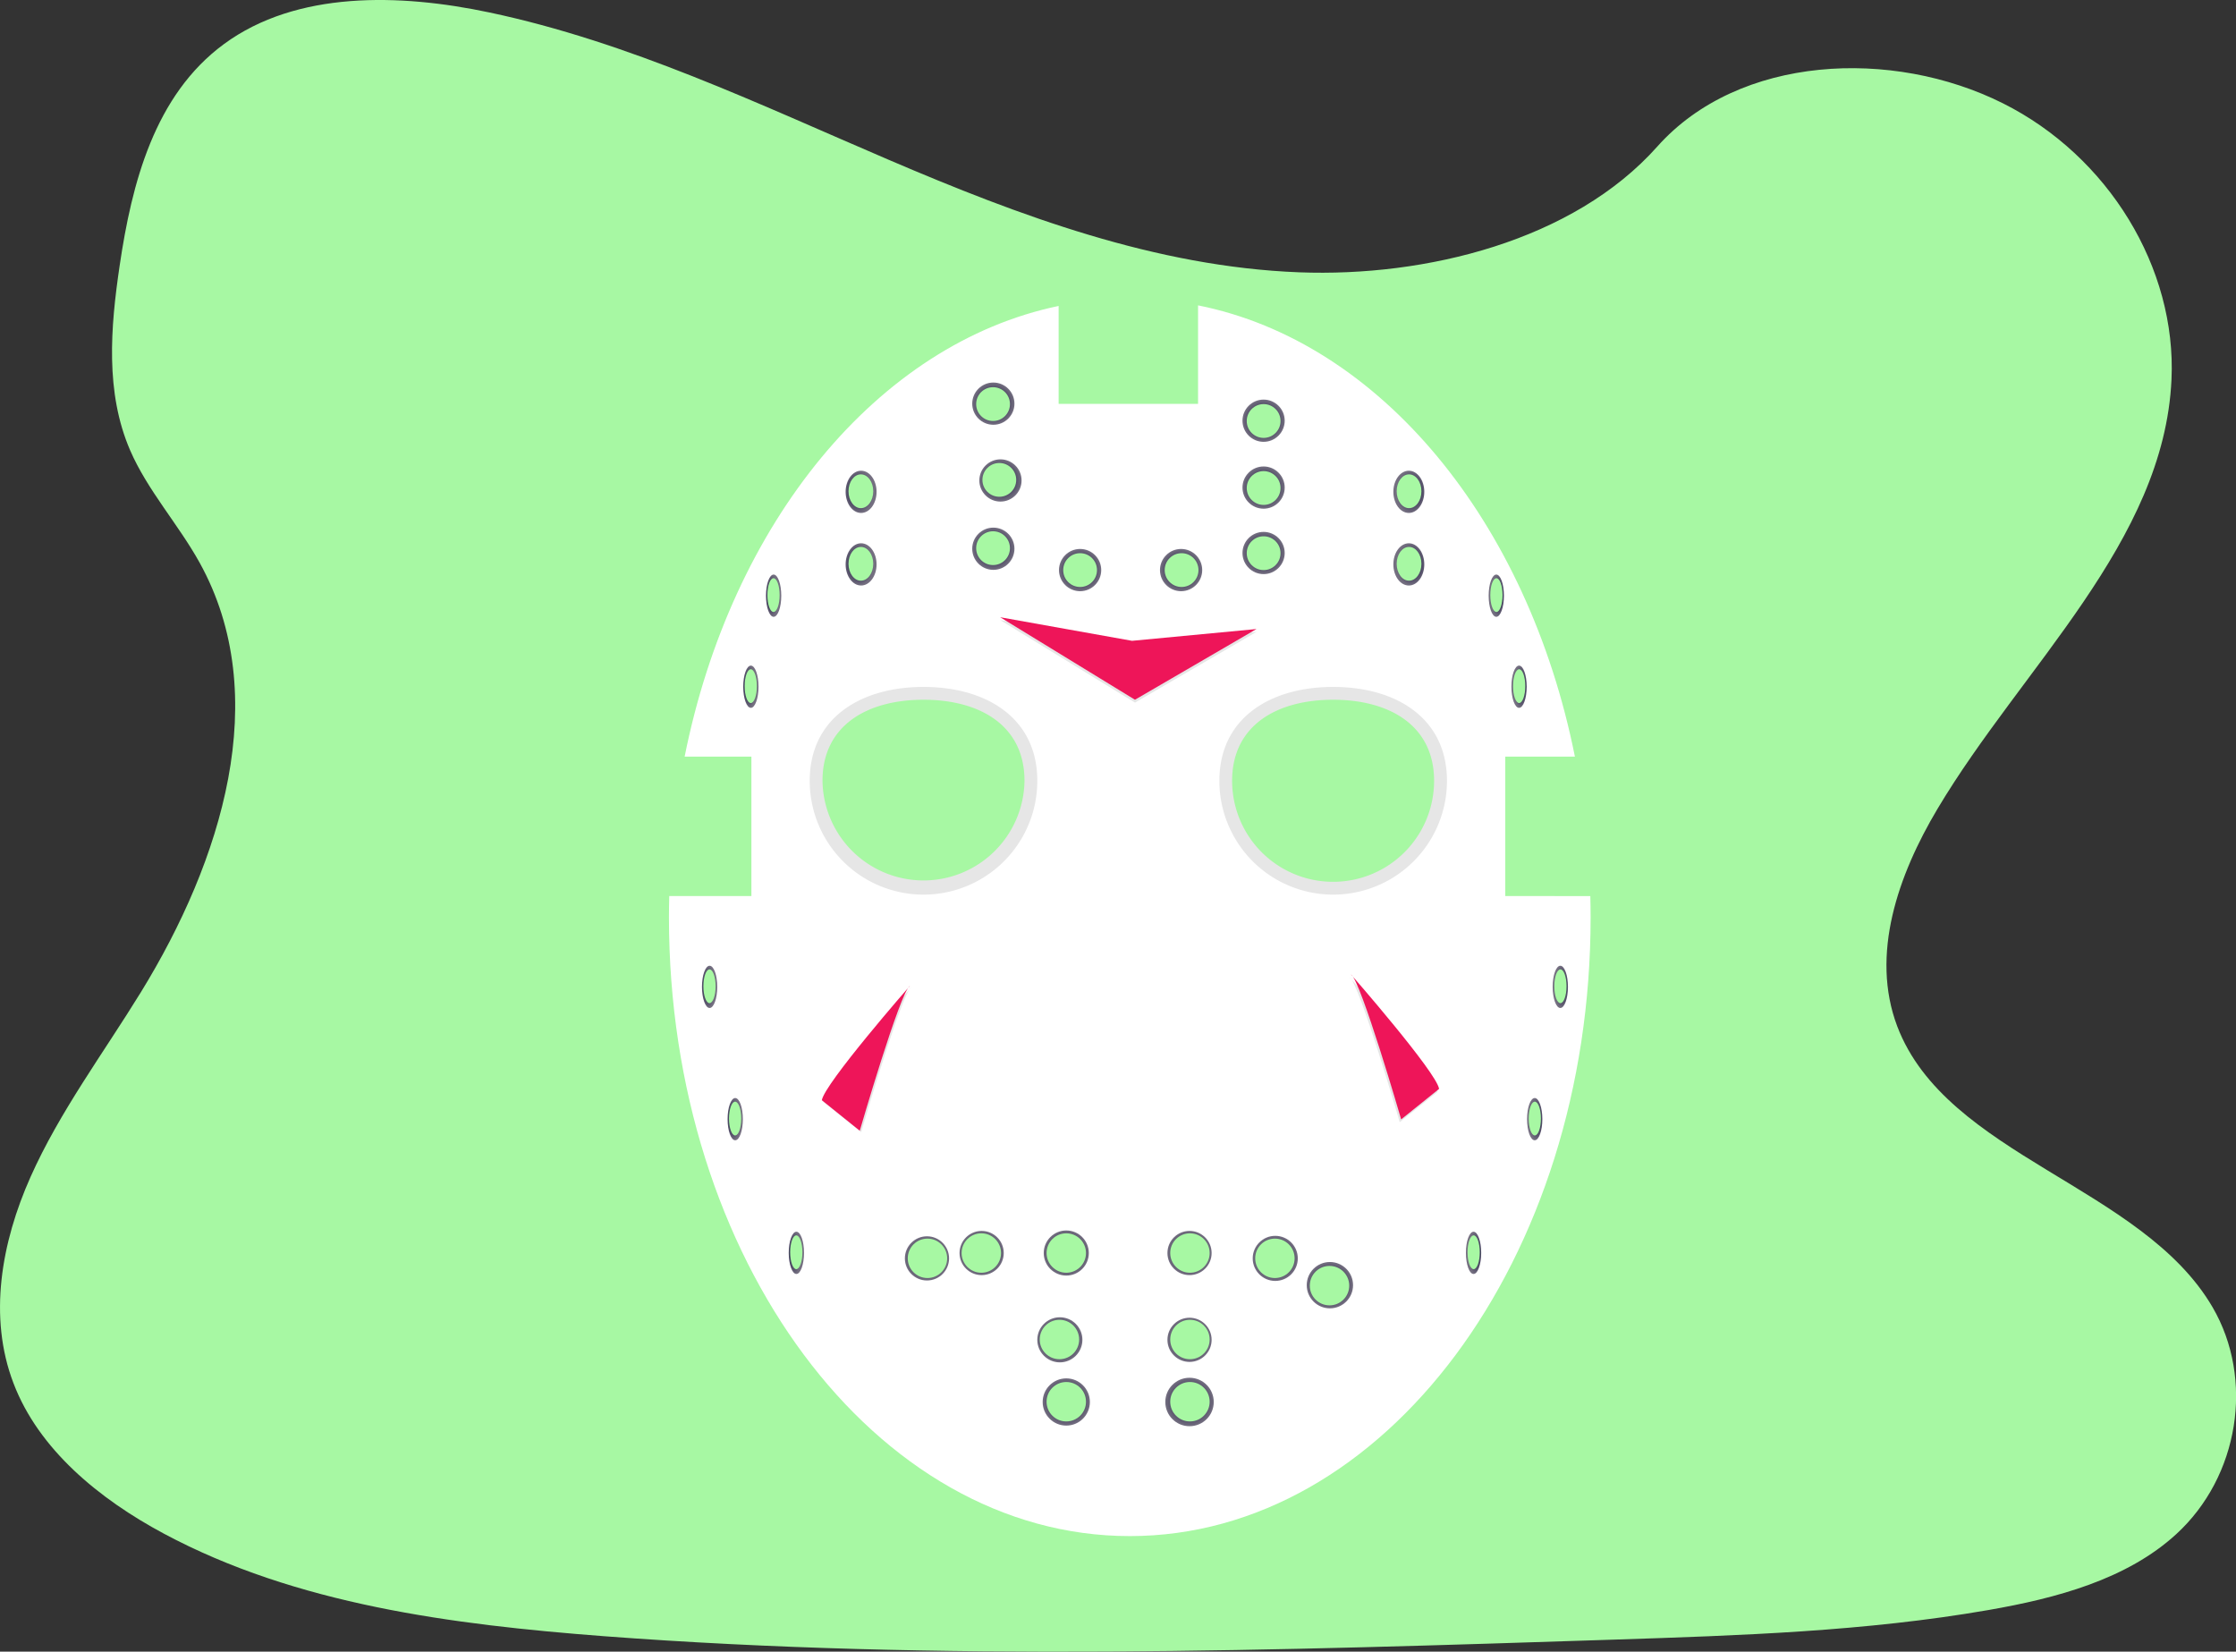 <svg xmlns="http://www.w3.org/2000/svg" xmlns:xlink="http://www.w3.org/1999/xlink" data-name="Layer 1" width="1156" height="853.87" viewBox="0 0 1156 853.87"><rect x="0" y="0" width="1156" height="853.87" fill="#333333" stroke="none"/><defs><radialGradient id="aa9bbbd4-ef44-4ca3-807a-29cf227bcd20-3123" cx="513.55" cy="208.68" r="10.92" gradientUnits="userSpaceOnUse"><stop offset="0" stop-color="#212149"/><stop offset="0.27" stop-color="#201f45" stop-opacity="0.95"/><stop offset="0.63" stop-color="#1c183b" stop-opacity="0.81"/><stop offset="1" stop-color="#170f2c" stop-opacity="0.6"/></radialGradient><radialGradient id="f75c1103-dbdd-40e9-8416-4e642e18aa3d-3124" cx="517.23" cy="248.39" r="10.92" xlink:href="#aa9bbbd4-ef44-4ca3-807a-29cf227bcd20-3123"/><radialGradient id="ec36dd4b-0cc3-4d86-81db-93869b0f2b53-3125" cx="513.55" cy="283.69" r="10.92" xlink:href="#aa9bbbd4-ef44-4ca3-807a-29cf227bcd20-3123"/><radialGradient id="a08c9c89-6c7b-4448-9345-21cfa6153722-3126" cx="491.25" cy="277.34" r="10.92" gradientTransform="translate(85.29 -23.07) scale(0.73 1)" xlink:href="#aa9bbbd4-ef44-4ca3-807a-29cf227bcd20-3123"/><radialGradient id="f46b9fb5-5ad5-4ca4-9cd1-b2bf013e2a18-3127" cx="491.25" cy="314.84" r="10.92" gradientTransform="translate(85.29 -23.07) scale(0.73 1)" xlink:href="#aa9bbbd4-ef44-4ca3-807a-29cf227bcd20-3123"/><radialGradient id="fc3266a2-4bdb-4538-8728-bd62083ffd21-3128" cx="536.66" cy="331.02" r="10.92" gradientTransform="translate(205.65 -23.07) scale(0.36 1)" xlink:href="#aa9bbbd4-ef44-4ca3-807a-29cf227bcd20-3123"/><radialGradient id="fa09a408-e8f2-48b5-9115-b1d0155c2f4f-3129" cx="504.16" cy="378.09" r="10.92" gradientTransform="translate(205.65 -23.07) scale(0.36 1)" xlink:href="#aa9bbbd4-ef44-4ca3-807a-29cf227bcd20-3123"/><radialGradient id="fca221e4-dacf-4335-8ab4-56b46fb39daf-3130" cx="445.26" cy="533.25" r="10.92" gradientTransform="translate(205.65 -23.07) scale(0.36 1)" xlink:href="#aa9bbbd4-ef44-4ca3-807a-29cf227bcd20-3123"/><radialGradient id="f2997733-82f7-43b3-b4a2-9aeda5f60e4b-3131" cx="481.82" cy="601.64" r="10.92" gradientTransform="translate(205.65 -23.07) scale(0.36 1)" xlink:href="#aa9bbbd4-ef44-4ca3-807a-29cf227bcd20-3123"/><radialGradient id="ec2ecb09-d4ef-422b-ae79-01558496b342-3132" cx="569.16" cy="670.77" r="10.92" gradientTransform="translate(205.65 -23.07) scale(0.36 1)" xlink:href="#aa9bbbd4-ef44-4ca3-807a-29cf227bcd20-3123"/><radialGradient id="af02bd59-7446-488a-b8fc-bdc2c13ac0e6-3133" cx="422.57" cy="533.25" r="10.92" gradientTransform="matrix(-0.36, 0, 0, 1, 959.68, -23.07)" xlink:href="#aa9bbbd4-ef44-4ca3-807a-29cf227bcd20-3123"/><radialGradient id="b5addac3-d630-47be-b564-26fd2b071e44-3134" cx="459.13" cy="601.64" r="10.92" gradientTransform="matrix(-0.36, 0, 0, 1, 959.68, -23.07)" xlink:href="#aa9bbbd4-ef44-4ca3-807a-29cf227bcd20-3123"/><radialGradient id="e2b10429-1806-4563-a497-43955a3c409a-3135" cx="546.46" cy="670.77" r="10.92" gradientTransform="matrix(-0.36, 0, 0, 1, 959.68, -23.07)" xlink:href="#aa9bbbd4-ef44-4ca3-807a-29cf227bcd20-3123"/><radialGradient id="b449913b-a3bd-4b7e-b74e-3a16dce6057b-3136" cx="480.03" cy="277.34" r="10.92" gradientTransform="matrix(-0.73, 0, 0, 1, 1080.03, -23.07)" xlink:href="#aa9bbbd4-ef44-4ca3-807a-29cf227bcd20-3123"/><radialGradient id="bce6c7e1-aabc-4c98-abcc-29250c8d974d-3137" cx="480.03" cy="314.84" r="10.92" gradientTransform="matrix(-0.73, 0, 0, 1, 1080.03, -23.07)" xlink:href="#aa9bbbd4-ef44-4ca3-807a-29cf227bcd20-3123"/><radialGradient id="b10cd907-f59d-4772-b6f8-ffb2d28c9e39-3138" cx="513.96" cy="331.02" r="10.92" gradientTransform="matrix(-0.36, 0, 0, 1, 959.68, -23.07)" xlink:href="#aa9bbbd4-ef44-4ca3-807a-29cf227bcd20-3123"/><radialGradient id="a28a0d57-7e7e-49a6-bfc5-af83b54b7f1a-3139" cx="481.47" cy="378.09" r="10.92" gradientTransform="matrix(-0.36, 0, 0, 1, 959.68, -23.07)" xlink:href="#aa9bbbd4-ef44-4ca3-807a-29cf227bcd20-3123"/><radialGradient id="b67486d2-28a2-4f82-9a1f-909f0b144cbf-3140" cx="558.41" cy="294.72" r="10.92" xlink:href="#aa9bbbd4-ef44-4ca3-807a-29cf227bcd20-3123"/><radialGradient id="f76811de-0b5d-4efb-a2df-9fe3ccd8d456-3141" cx="653.27" cy="285.89" r="10.92" xlink:href="#aa9bbbd4-ef44-4ca3-807a-29cf227bcd20-3123"/><radialGradient id="b7b52b38-6a72-4f89-b212-7aab327f5f79-3142" cx="653.27" cy="217.5" r="10.92" xlink:href="#aa9bbbd4-ef44-4ca3-807a-29cf227bcd20-3123"/><radialGradient id="f0303255-e146-4596-9c51-c51b560eb4fb-3143" cx="610.62" cy="294.72" r="10.92" xlink:href="#aa9bbbd4-ef44-4ca3-807a-29cf227bcd20-3123"/><radialGradient id="b13687c7-cd46-4f44-ab29-b845786a55b0-3144" cx="653.27" cy="252.07" r="10.92" xlink:href="#aa9bbbd4-ef44-4ca3-807a-29cf227bcd20-3123"/><radialGradient id="e4017582-7cc3-4ac4-be99-2b4943951817-3145" cx="551.26" cy="647.79" r="11.66" xlink:href="#aa9bbbd4-ef44-4ca3-807a-29cf227bcd20-3123"/><radialGradient id="ad01df78-22d8-4ee7-8853-2fc7c66e3b71-3146" cx="479.24" cy="650.56" r="11.43" xlink:href="#aa9bbbd4-ef44-4ca3-807a-29cf227bcd20-3123"/><radialGradient id="e5a5dc48-fbd4-48c2-9cbf-92bd2991bcf4-3147" cx="507.5" cy="647.79" r="11.43" xlink:href="#aa9bbbd4-ef44-4ca3-807a-29cf227bcd20-3123"/><radialGradient id="e602db05-3e75-4048-afe7-67e8fbe7b2d8-3148" cx="547.94" cy="692.66" r="11.66" xlink:href="#aa9bbbd4-ef44-4ca3-807a-29cf227bcd20-3123"/><radialGradient id="a676eb09-aa41-45f8-978f-be6c5f3689b5-3149" cx="614.98" cy="692.66" r="11.43" xlink:href="#aa9bbbd4-ef44-4ca3-807a-29cf227bcd20-3123"/><radialGradient id="a937236e-0e06-4591-b47e-3dd295b2bcb0-3150" cx="614.98" cy="724.8" r="12.53" xlink:href="#aa9bbbd4-ef44-4ca3-807a-29cf227bcd20-3123"/><radialGradient id="b39e97d1-ca86-432b-bd97-52352e7b3773-3151" cx="551.26" cy="724.8" r="12.21" xlink:href="#aa9bbbd4-ef44-4ca3-807a-29cf227bcd20-3123"/><radialGradient id="fc474cf9-3058-4652-a3eb-1b903cb1f5bb-3152" cx="614.98" cy="647.79" r="11.43" xlink:href="#aa9bbbd4-ef44-4ca3-807a-29cf227bcd20-3123"/><radialGradient id="ad9ade79-bd55-4960-b46c-c177ee8625dc-3153" cx="659.3" cy="650.56" r="11.66" xlink:href="#aa9bbbd4-ef44-4ca3-807a-29cf227bcd20-3123"/><radialGradient id="e263ef8a-1c9f-4b4d-bc1b-0aff5b6a28d8-3154" cx="687.55" cy="664.41" r="11.98" xlink:href="#aa9bbbd4-ef44-4ca3-807a-29cf227bcd20-3123"/></defs><title>jason mask</title><path d="M693.65,163.85C619.54,161,549,134.6,481.55,105.72s-134.16-60.9-206.49-76.2c-46.53-9.85-99.73-11.24-137.22,16.29C101.77,72.3,90.11,118,83.85,160.46c-4.72,31.92-7.49,65.52,5.43,95.41,9,20.75,24.89,38.19,35.91,58.06,38.32,69.15,11.23,154.43-30.3,222-19.48,31.68-42.07,61.89-57.11,95.61S15.8,703.84,29,738.24c13,34.09,44.1,59.7,77.75,77.71,68.35,36.58,148.89,47,227.43,53,173.85,13.12,348.63,7.44,522.94,1.75,64.51-2.11,129.3-4.24,192.76-15.25,35.24-6.12,71.63-15.82,97.21-39.24,32.48-29.74,40.53-80.09,18.77-117.38-36.51-62.54-137.44-78.07-163-145.19-14-37,.38-78.1,20.79-112.37,43.79-73.5,117.18-138,121-222,2.66-57.71-32.62-115.5-87.17-142.8-57.18-28.62-136.47-25-178.66,22.36C835.42,147.59,759.08,166.35,693.65,163.85Z" transform="translate(-22 -23.07)" fill="#a7f8a3"/><path d="M800.22,486.3V414.24h36c-24.29-121.53-100.55-214.5-194.83-233.3v50.92H569.31V181.24c-93.61,19.47-169.2,112.1-193.36,233h34.52V486.3H368c-.09,3.67-.16,7.34-.16,11,0,176.68,106.68,319.9,238.27,319.9S844.34,674,844.34,497.33c0-3.69-.06-7.36-.15-11Z" transform="translate(-22 -23.07)" fill="#fff"/><path d="M558.28,426.74a58.83,58.83,0,0,1-117.66,0c0-32.49,26.34-48.54,58.83-48.54S558.28,394.25,558.28,426.74Z" transform="translate(-22 -23.07)" opacity="0.1"/><path d="M551.66,426.74a52.22,52.22,0,0,1-104.43,0c0-28.84,23.38-41.92,52.22-41.92S551.66,397.9,551.66,426.74Z" transform="translate(-22 -23.07)" fill="#a7f8a3"/><circle cx="513.55" cy="208.68" r="10.92" fill="url(#aa9bbbd4-ef44-4ca3-807a-29cf227bcd20-3123)"/><path d="M652.41,426.74a58.83,58.83,0,0,0,117.66,0c0-32.49-26.34-48.54-58.83-48.54S652.41,394.25,652.41,426.74Z" transform="translate(-22 -23.07)" opacity="0.1"/><path d="M659,426.74a52.21,52.21,0,1,0,104.42,0c0-28.84-23.38-41.92-52.21-41.92S659,397.9,659,426.74Z" transform="translate(-22 -23.07)" fill="#a7f8a3"/><circle cx="517.23" cy="248.39" r="10.92" fill="url(#f75c1103-dbdd-40e9-8416-4e642e18aa3d-3124)"/><circle cx="513.4" cy="208.91" r="8.74" fill="#a7f8a3"/><circle cx="516.64" cy="248.09" r="8.74" fill="#a7f8a3"/><circle cx="513.55" cy="283.69" r="10.92" fill="url(#ec36dd4b-0cc3-4d86-81db-93869b0f2b53-3125)"/><circle cx="513.4" cy="283.39" r="8.74" fill="#a7f8a3"/><ellipse cx="445.18" cy="254.27" rx="8" ry="10.92" fill="url(#a08c9c89-6c7b-4448-9345-21cfa6153722-3126)"/><ellipse cx="445.07" cy="253.97" rx="6.41" ry="8.74" fill="#a7f8a3"/><ellipse cx="445.18" cy="291.78" rx="8" ry="10.92" fill="url(#f46b9fb5-5ad5-4ca4-9cd1-b2bf013e2a18-3127)"/><ellipse cx="445.07" cy="291.47" rx="6.41" ry="8.74" fill="#a7f8a3"/><ellipse cx="399.96" cy="307.96" rx="3.95" ry="10.92" fill="url(#fc3266a2-4bdb-4538-8728-bd62083ffd21-3128)"/><ellipse cx="399.9" cy="307.65" rx="3.17" ry="8.74" fill="#a7f8a3"/><ellipse cx="388.19" cy="355.02" rx="3.95" ry="10.92" fill="url(#fa09a408-e8f2-48b5-9115-b1d0155c2f4f-3129)"/><ellipse cx="388.14" cy="354.72" rx="3.17" ry="8.74" fill="#a7f8a3"/><ellipse cx="366.86" cy="510.19" rx="3.95" ry="10.92" fill="url(#fca221e4-dacf-4335-8ab4-56b46fb39daf-3130)"/><ellipse cx="366.81" cy="509.88" rx="3.17" ry="8.74" fill="#a7f8a3"/><ellipse cx="380.1" cy="578.58" rx="3.95" ry="10.92" fill="url(#f2997733-82f7-43b3-b4a2-9aeda5f60e4b-3131)"/><ellipse cx="380.05" cy="578.27" rx="3.17" ry="8.74" fill="#a7f8a3"/><ellipse cx="411.72" cy="647.7" rx="3.95" ry="10.92" fill="url(#ec2ecb09-d4ef-422b-ae79-01558496b342-3132)"/><ellipse cx="411.67" cy="647.4" rx="3.17" ry="8.74" fill="#a7f8a3"/><ellipse cx="806.68" cy="510.19" rx="3.95" ry="10.92" fill="url(#af02bd59-7446-488a-b8fc-bdc2c13ac0e6-3133)"/><ellipse cx="806.73" cy="509.88" rx="3.17" ry="8.74" fill="#a7f8a3"/><ellipse cx="793.44" cy="578.58" rx="3.95" ry="10.92" fill="url(#b5addac3-d630-47be-b564-26fd2b071e44-3134)"/><ellipse cx="793.49" cy="578.27" rx="3.17" ry="8.74" fill="#a7f8a3"/><ellipse cx="761.82" cy="647.7" rx="3.95" ry="10.92" fill="url(#e2b10429-1806-4563-a497-43955a3c409a-3135)"/><ellipse cx="761.87" cy="647.4" rx="3.17" ry="8.74" fill="#a7f8a3"/><ellipse cx="728.36" cy="254.27" rx="8" ry="10.92" fill="url(#b449913b-a3bd-4b7e-b74e-3a16dce6057b-3136)"/><ellipse cx="728.47" cy="253.97" rx="6.41" ry="8.74" fill="#a7f8a3"/><ellipse cx="728.36" cy="291.78" rx="8" ry="10.92" fill="url(#bce6c7e1-aabc-4c98-abcc-29250c8d974d-3137)"/><ellipse cx="728.47" cy="291.47" rx="6.41" ry="8.74" fill="#a7f8a3"/><ellipse cx="773.58" cy="307.96" rx="3.95" ry="10.92" fill="url(#b10cd907-f59d-4772-b6f8-ffb2d28c9e39-3138)"/><ellipse cx="773.64" cy="307.65" rx="3.17" ry="8.74" fill="#a7f8a3"/><ellipse cx="785.35" cy="355.02" rx="3.95" ry="10.92" fill="url(#a28a0d57-7e7e-49a6-bfc5-af83b54b7f1a-3139)"/><ellipse cx="785.4" cy="354.72" rx="3.17" ry="8.74" fill="#a7f8a3"/><circle cx="558.41" cy="294.72" r="10.92" fill="url(#b67486d2-28a2-4f82-9a1f-909f0b144cbf-3140)"/><circle cx="653.27" cy="285.89" r="10.92" fill="url(#f76811de-0b5d-4efb-a2df-9fe3ccd8d456-3141)"/><circle cx="653.27" cy="217.5" r="10.92" fill="url(#b7b52b38-6a72-4f89-b212-7aab327f5f79-3142)"/><circle cx="610.62" cy="294.72" r="10.92" fill="url(#f0303255-e146-4596-9c51-c51b560eb4fb-3143)"/><circle cx="653.27" cy="252.07" r="10.92" fill="url(#b13687c7-cd46-4f44-ab29-b845786a55b0-3144)"/><circle cx="558.41" cy="294.72" r="8.74" fill="#a7f8a3"/><circle cx="610.87" cy="294.72" r="8.74" fill="#a7f8a3"/><circle cx="653.29" cy="285.98" r="8.74" fill="#a7f8a3"/><circle cx="653.29" cy="252.3" r="8.74" fill="#a7f8a3"/><circle cx="653.29" cy="217.65" r="8.74" fill="#a7f8a3"/><polygon points="517.08 320.57 585.25 332.76 649.61 326.67 586.77 363.23 517.08 320.57" opacity="0.1"/><polygon points="517.08 319.1 585.25 331.29 649.61 325.19 586.77 361.75 517.08 319.1" fill="#ee1559"/><circle cx="551.26" cy="647.79" r="11.66" fill="url(#e4017582-7cc3-4ac4-be99-2b4943951817-3145)"/><circle cx="479.24" cy="650.56" r="11.43" fill="url(#ad01df78-22d8-4ee7-8853-2fc7c66e3b71-3146)"/><circle cx="507.5" cy="647.79" r="11.43" fill="url(#e5a5dc48-fbd4-48c2-9cbf-92bd2991bcf4-3147)"/><circle cx="547.94" cy="692.66" r="11.66" fill="url(#e602db05-3e75-4048-afe7-67e8fbe7b2d8-3148)"/><circle cx="614.98" cy="692.66" r="11.43" fill="url(#a676eb09-aa41-45f8-978f-be6c5f3689b5-3149)"/><circle cx="614.98" cy="724.8" r="12.53" fill="url(#a937236e-0e06-4591-b47e-3dd295b2bcb0-3150)"/><circle cx="551.26" cy="724.8" r="12.21" fill="url(#b39e97d1-ca86-432b-bd97-52352e7b3773-3151)"/><circle cx="614.98" cy="647.79" r="11.43" fill="url(#fc474cf9-3058-4652-a3eb-1b903cb1f5bb-3152)"/><circle cx="659.3" cy="650.56" r="11.66" fill="url(#ad9ade79-bd55-4960-b46c-c177ee8625dc-3153)"/><circle cx="687.55" cy="664.41" r="11.98" fill="url(#e263ef8a-1c9f-4b4d-bc1b-0aff5b6a28d8-3154)"/><circle cx="551.26" cy="647.79" r="10.2" fill="#a7f8a3"/><circle cx="507.34" cy="647.79" r="10.2" fill="#a7f8a3"/><circle cx="479.49" cy="650.53" r="10.2" fill="#a7f8a3"/><circle cx="615.19" cy="647.79" r="10.2" fill="#a7f8a3"/><circle cx="659.12" cy="650.53" r="10.2" fill="#a7f8a3"/><circle cx="687.35" cy="664.65" r="10.2" fill="#a7f8a3"/><circle cx="615.19" cy="692.5" r="10.2" fill="#a7f8a3"/><circle cx="615.19" cy="724.66" r="10.2" fill="#a7f8a3"/><circle cx="547.73" cy="692.5" r="10.2" fill="#a7f8a3"/><circle cx="551.26" cy="724.66" r="10.2" fill="#a7f8a3"/><path d="M447.63,592.61l19.6,15.77s20.89-72,26-75C493.23,533.37,448.91,584.09,447.63,592.61Z" transform="translate(-22 -23.07)" opacity="0.1"/><path d="M446.89,591.87l19.61,15.77s20.88-72,26-75C492.49,532.63,448.17,583.35,446.89,591.87Z" transform="translate(-22 -23.07)" fill="#ee1559"/><path d="M765.26,587.46l-19.6,15.77s-20.88-72-26-75C719.66,528.22,764,578.94,765.26,587.46Z" transform="translate(-22 -23.07)" opacity="0.1"/><path d="M766,586l-19.61,15.77s-20.88-72-26-75C720.4,526.75,764.72,577.47,766,586Z" transform="translate(-22 -23.07)" fill="#ee1559"/></svg>